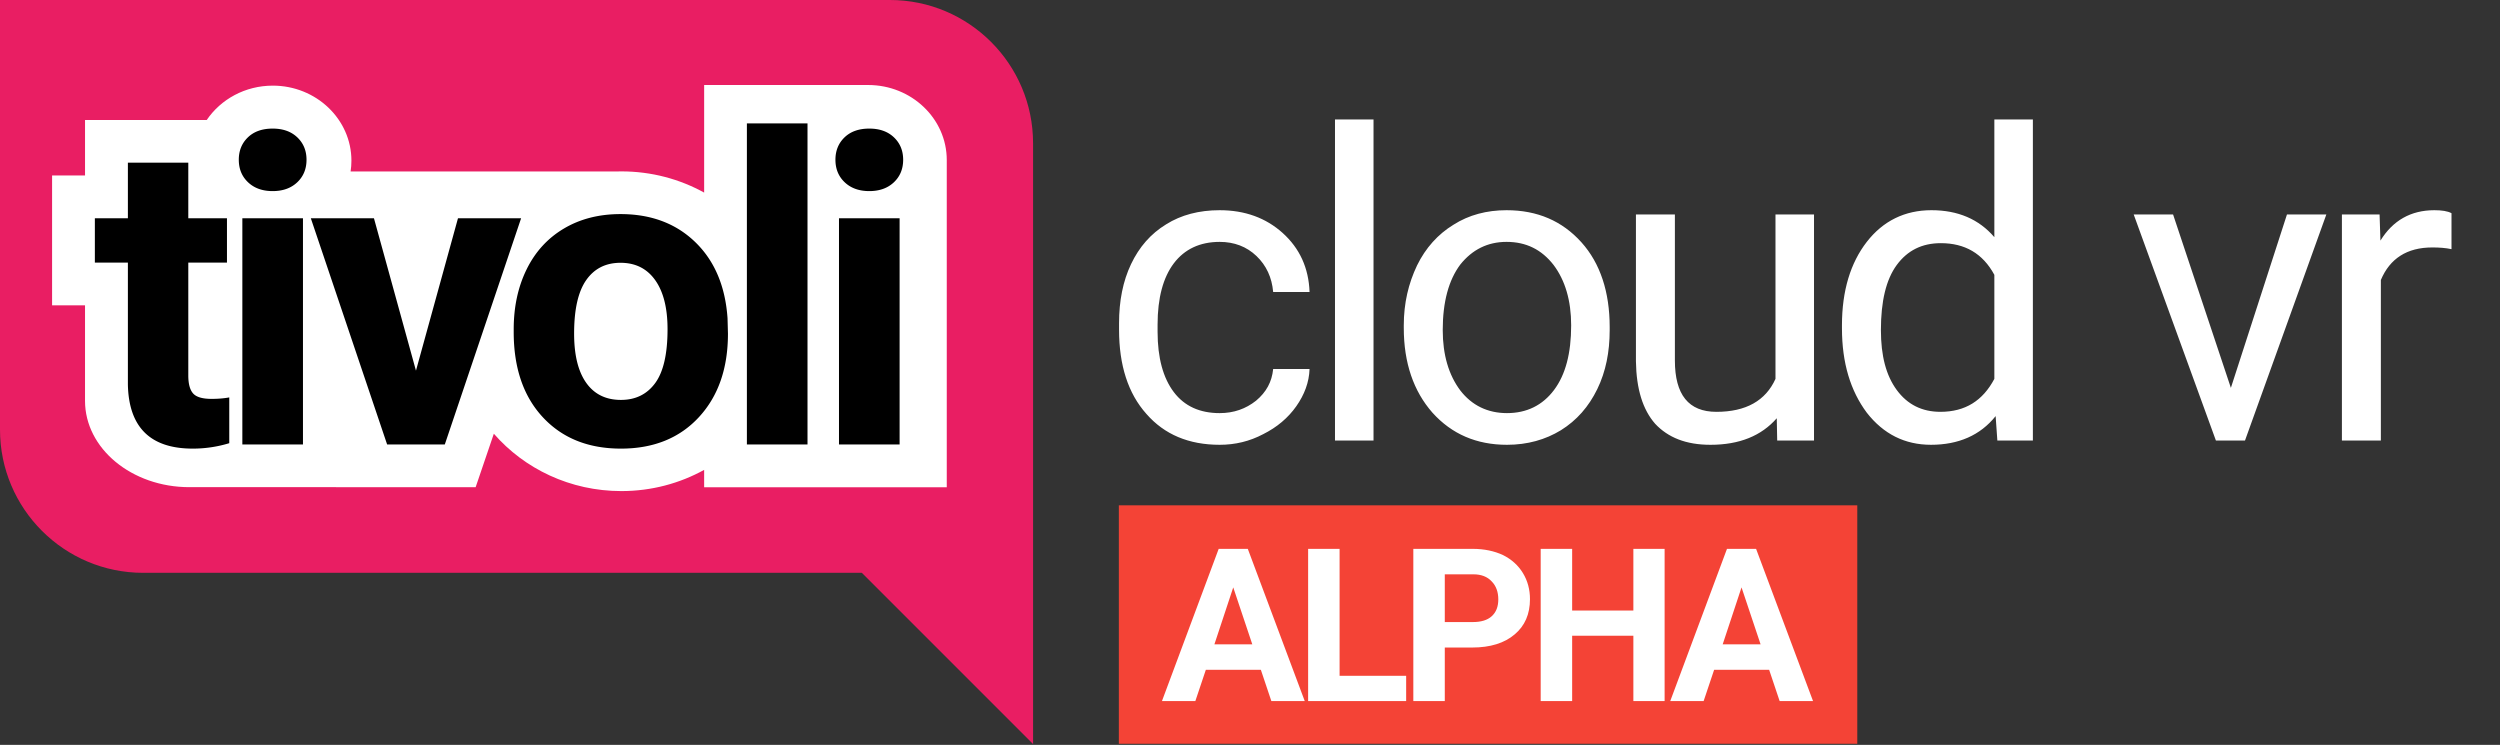 <svg viewBox="0 0 584 174" xmlns="http://www.w3.org/2000/svg" fill-rule="evenodd" clip-rule="evenodd" stroke-linejoin="round" stroke-miterlimit="2"><rect x="0" y="0" width="584" height="174" fill="#333333" stroke="none"/><path d="M207.871 0c18.463 0 33.453 14.99 33.453 33.453v140.36l-40-40H33.453C14.99 133.813 0 118.823 0 100.36V0h207.871z" fill="#e91e63"/><path d="M284.911 96.504c3.3 0 6.1-1 8.5-2.9 2.4-2 3.7-4.4 4-7.4h8.5c-.1 3.1-1.2 6-3.1 8.7-1.9 2.7-4.5 4.9-7.7 6.5-3.2 1.7-6.6 2.5-10.2 2.5-7.2 0-12.9-2.4-17.1-7.2-4.3-4.8-6.4-11.4-6.4-19.7v-1.5c0-5.2.9-9.8 2.8-13.8s4.6-7.1 8.2-9.3c3.5-2.2 7.7-3.3 12.5-3.3 5.9 0 10.8 1.8 14.7 5.3 4 3.6 6.1 8.2 6.3 13.8h-8.5c-.3-3.4-1.6-6.2-3.9-8.4s-5.2-3.3-8.6-3.3c-4.6 0-8.2 1.7-10.7 5s-3.8 8.1-3.8 14.3v1.7c0 6.1 1.3 10.8 3.8 14.1 2.5 3.3 6.1 4.9 10.7 4.9zM311.854 27.904h9v75h-9zM327.922 76.004c0-5.2 1.1-9.8 3.1-14 2-4.1 4.9-7.3 8.5-9.5 3.6-2.3 7.8-3.4 12.4-3.4 7.2 0 13 2.5 17.5 7.5 4.4 4.9 6.6 11.6 6.6 19.8v.7c0 5.1-.9 9.7-2.9 13.8-2 4.1-4.8 7.3-8.5 9.6-3.6 2.2-7.8 3.4-12.6 3.4-7.1 0-12.9-2.5-17.4-7.5-4.4-5-6.7-11.6-6.7-19.8v-.6zm9.1 1.1c0 5.8 1.4 10.5 4.1 14.1 2.7 3.5 6.4 5.3 10.9 5.3 4.6 0 8.3-1.8 11-5.4 2.7-3.6 4-8.6 4-15.1 0-5.8-1.4-10.5-4.1-14.1-2.8-3.6-6.4-5.4-11-5.4-4.4 0-8 1.8-10.8 5.3-2.7 3.6-4.1 8.7-4.1 15.3zM415.053 97.704c-3.6 4.1-8.7 6.2-15.5 6.2-5.7 0-9.9-1.7-12.9-4.9-2.9-3.3-4.4-8.1-4.5-14.6v-34.3h9.1v34.1c0 8 3.2 12 9.7 12 6.9 0 11.5-2.6 13.8-7.7v-38.4h9v52.8h-8.6l-.1-5.2zM430.28 76.004c0-8.1 2-14.6 5.8-19.5s8.9-7.4 15.1-7.4c6.2 0 11.1 2.1 14.7 6.3v-27.5h9v75h-8.3l-.4-5.7c-3.6 4.5-8.7 6.7-15.1 6.7-6.1 0-11.1-2.5-15-7.5-3.8-5.1-5.8-11.6-5.8-19.7v-.7zm9.1 1.1c0 6 1.2 10.6 3.7 14 2.5 3.4 5.9 5.1 10.2 5.1 5.8 0 9.9-2.6 12.6-7.7v-24.3c-2.7-5-6.9-7.4-12.5-7.4-4.4 0-7.8 1.7-10.3 5.1-2.5 3.4-3.7 8.5-3.7 15.2zM521.133 90.604l13.1-40.5h9.2l-19 52.8h-6.8l-19.2-52.8h9.2l13.5 40.5zM572.67 58.204c-1.4-.3-2.9-.4-4.5-.4-5.9 0-9.9 2.6-12 7.6v37.5h-9.1v-52.8h8.8l.2 6.1c2.9-4.7 7.1-7.1 12.6-7.1 1.7 0 3.1.2 4 .7v8.4z" fill="#fff" fill-rule="nonzero"/><g><path d="M164.489 44.991V19.85h38.267v.009l.042-.001c10.137 0 18.367 7.854 18.367 17.528l-.001.192v76.253h-56.675v-4.068c-5.694 3.151-12.295 4.954-19.331 4.954-11.963 0-22.669-5.211-29.796-13.4l-4.254 12.499-65.925-.028c-.314.01-.63.015-.947.015-13.452 0-24.374-9.035-24.374-20.164l.001-.219V71.329h-7.697V40.994h7.697V28.025h28.433c3.273-4.825 8.963-8.02 15.429-8.02 10.137 0 18.367 7.853 18.367 17.527 0 .858-.065 1.702-.19 2.527h61.91c.447-.015.895-.022 1.346-.022 7.036 0 13.637 1.803 19.331 4.954z" fill="#fff"/></g><g><path d="M43.986 37.999v12.989h9.033v10.351h-9.033v26.367c0 1.954.374 3.353 1.123 4.2.748.846 2.181 1.269 4.296 1.269 1.563 0 2.946-.114 4.151-.342v10.694a29.06 29.06 0 0 1-8.545 1.269c-9.896 0-14.941-4.996-15.137-14.99V61.339h-7.715V50.988h7.715V37.999h14.112zm76.015 38.916c0-5.24 1.009-9.912 3.028-14.013 2.018-4.102 4.923-7.276 8.715-9.522 3.793-2.246 8.195-3.369 13.208-3.369 7.129 0 12.948 2.181 17.456 6.543 4.509 4.362 7.024 10.287 7.544 17.774l.098 3.613c0 8.105-2.262 14.608-6.787 19.507-4.525 4.899-10.596 7.348-18.213 7.348-7.617 0-13.696-2.441-18.237-7.324-4.541-4.883-6.812-11.523-6.812-19.922v-.635zm68.633 26.905h-14.16v-75h14.16v75zm-117.861 0h-14.16V50.988h14.16v52.832zm139.375 0h-14.16V50.988h14.16v52.832zm-106.241 0H90.431L72.609 50.988h14.746l9.814 35.595 9.815-35.595h14.746l-17.823 52.832zm30.206-25.903c0 5.021.944 8.86 2.832 11.517s4.589 3.985 8.105 3.985c3.418 0 6.087-1.312 8.008-3.936 1.92-2.625 2.881-6.822 2.881-12.593 0-4.923-.961-8.737-2.881-11.443-1.921-2.706-4.623-4.059-8.106-4.059-3.45 0-6.119 1.345-8.007 4.035-1.888 2.689-2.832 6.854-2.832 12.494zM55.782 37.316c0-2.116.708-3.858 2.124-5.225 1.416-1.367 3.345-2.051 5.787-2.051 2.408 0 4.329.684 5.761 2.051 1.433 1.367 2.149 3.109 2.149 5.225 0 2.148-.725 3.906-2.173 5.273-1.449 1.367-3.361 2.051-5.737 2.051-2.377 0-4.289-.684-5.738-2.051-1.448-1.367-2.173-3.125-2.173-5.273zm139.375 0c0-2.116.708-3.858 2.124-5.225 1.416-1.367 3.345-2.051 5.787-2.051 2.408 0 4.329.684 5.761 2.051 1.433 1.367 2.149 3.109 2.149 5.225 0 2.148-.725 3.906-2.173 5.273-1.449 1.367-3.361 2.051-5.737 2.051-2.377 0-4.289-.684-5.738-2.051-1.448-1.367-2.173-3.125-2.173-5.273z" fill-rule="nonzero"/></g><g><path fill="#f44336" d="M261.362 118.043h172.5v55.7h-172.5z"/><path d="M294.535 156.463h-12.85l-2.45 7.3h-7.8l13.25-35.55h6.8l13.3 35.55h-7.8l-2.45-7.3zm-10.85-5.95h8.85l-4.45-13.3-4.4 13.3zM312.928 157.863h15.55v5.9h-22.9v-35.55h7.35v29.65zM337.503 151.263v12.5h-7.35v-35.55h13.9c2.65 0 5 .5 7.05 1.45 2 1 3.55 2.4 4.65 4.2 1.1 1.8 1.65 3.85 1.65 6.1 0 3.5-1.2 6.25-3.6 8.25-2.35 2-5.65 3.05-9.9 3.05h-6.4zm0-5.95h6.55c1.95 0 3.4-.45 4.4-1.35 1.05-.95 1.55-2.25 1.55-3.95 0-1.7-.5-3.15-1.55-4.2-1-1.1-2.45-1.65-4.25-1.65h-6.7v11.15zM388.854 163.763h-7.3v-15.25h-14.3v15.25h-7.35v-35.55h7.35v14.4h14.3v-14.4h7.3v35.55zM413.271 156.463h-12.85l-2.45 7.3h-7.8l13.25-35.55h6.8l13.3 35.55h-7.8l-2.45-7.3zm-10.85-5.95h8.85l-4.45-13.3-4.4 13.3z" fill="#fff" fill-rule="nonzero"/></g></svg>